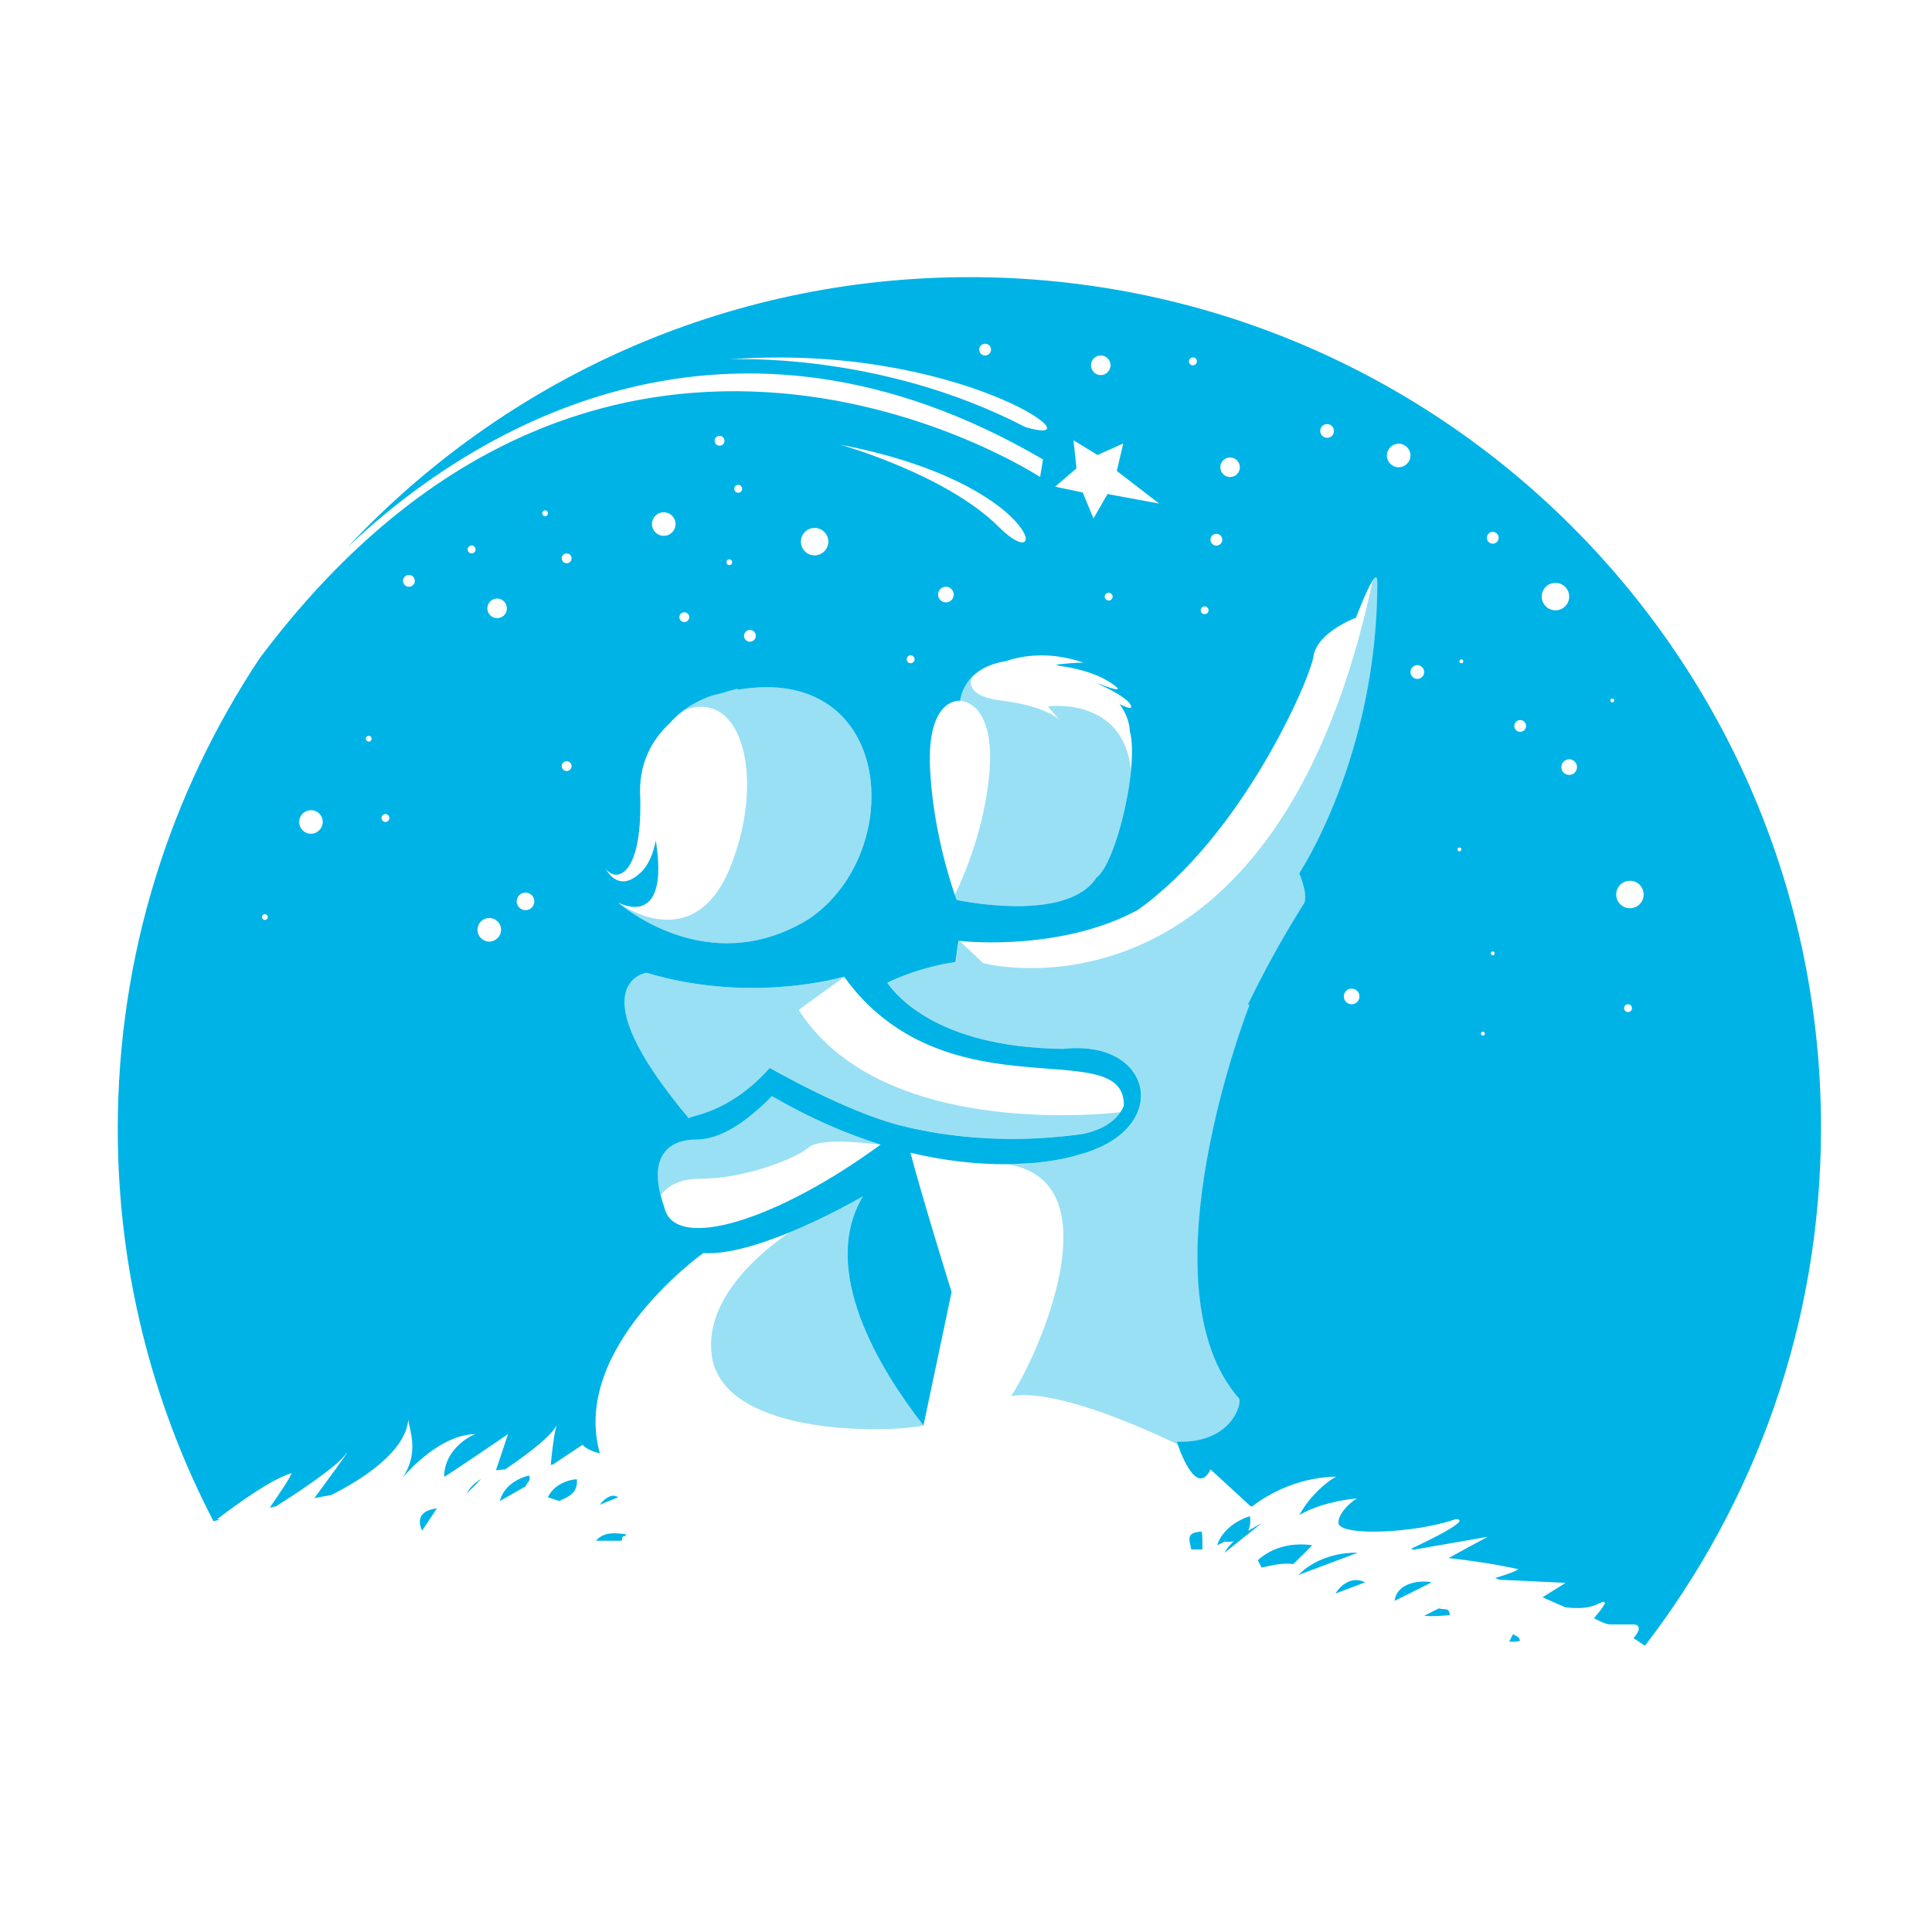 <?xml version="1.0" encoding="utf-8"?>
<!-- Generator: Adobe Illustrator 18.1.0, SVG Export Plug-In . SVG Version: 6.00 Build 0)  -->
<svg version="1.1" id="Layer_1" xmlns="http://www.w3.org/2000/svg" xmlns:xlink="http://www.w3.org/1999/xlink" x="0px" y="0px"
	 viewBox="0 0 2000 2000" enable-background="new 0 0 2000 2000" xml:space="preserve">
<g>
	<path fill="none" d="M843.3,575c7.8,0,14.2-6.3,14.2-14.2c0-7.8-6.4-14.2-14.2-14.2c-7.9,0-14.2,6.4-14.2,14.2
		C829.1,568.6,835.4,575,843.3,575z"/>
	<path fill="none" d="M776.3,664.2c3.4,0,6.1-2.7,6.1-6.1c0-3.4-2.7-6.1-6.1-6.1c-3.4,0-6.1,2.7-6.1,6.1
		C770.2,661.5,773,664.2,776.3,664.2z"/>
	<path fill="none" d="M754,372.1c0,0,155.2-9.1,307.4,70C1143.6,466.4,991.4,353.8,754,372.1z"/>
	<path fill="none" d="M1019.8,368c3.3,0,6.1-2.7,6.1-6.1c0-3.4-2.7-6.1-6.1-6.1c-3.4,0-6.1,2.7-6.1,6.1
		C1013.7,365.3,1016.4,368,1019.8,368z"/>
	<path fill="none" d="M755,585.1c1.7,0,3-1.4,3-3c0-1.7-1.4-3-3-3c-1.7,0-3,1.4-3,3C752,583.8,753.3,585.1,755,585.1z"/>
	<path fill="none" d="M586.6,572.9c-2.8,0-5.1,2.3-5.1,5.1c0,2.8,2.3,5.1,5.1,5.1c2.8,0,5.1-2.3,5.1-5.1
		C591.7,575.2,589.4,572.9,586.6,572.9z"/>
	<path fill="none" d="M1139.5,388.3c5.6,0,10.1-4.6,10.1-10.2c0-5.6-4.6-10.1-10.1-10.1c-5.6,0-10.1,4.5-10.1,10.1
		C1129.4,383.8,1133.9,388.3,1139.5,388.3z"/>
	<path fill="none" d="M687.1,554.7c6.7,0,12.2-5.5,12.2-12.2c0-6.7-5.4-12.2-12.2-12.2c-6.7,0-12.2,5.4-12.2,12.2
		C674.9,549.2,680.3,554.7,687.1,554.7z"/>
	<path fill="none" d="M837.2,1187.7c-14.2,12.2-67,32.4-111.6,32.4c-24.5,0-36.1,9.1-41.6,17.4c1,3.8,2.1,7.7,3.6,11.9
		c10.2,47.5,117.7,13.4,223.8-64.5C896.1,1182.9,849,1177.5,837.2,1187.7z"/>
	<path fill="none" d="M744.9,461.4c2.8,0,5.1-2.3,5.1-5.1c0-2.8-2.3-5.1-5.1-5.1c-2.8,0-5.1,2.3-5.1,5.1
		C739.8,459.1,742.1,461.4,744.9,461.4z"/>
	<path fill="none" d="M639.8,934.4c0,0,77.7,58.5,116.2-36.8c27.3-67.6,21-137.1-8.8-158.9c-9.2-6.8-20.7-8.9-34.1-5.1
		c-1.8,0.5-3.6,1.1-5.4,1.8c-4.7,3.5-9.6,7.8-14.1,12.9c-18.7,17.3-33.2,42.3-30.8,78.3c1.8,83.9-27.1,87.2-36.5,71.5
		c4.5,8.4,16.3,24.3,36.5,5.6c9.3-8.6,13.6-20.9,16.1-33.6C693.7,964.2,639.8,934.4,639.8,934.4z"/>
	<path fill="none" d="M814,1114.8c-4.6-2.9-15.9-8.8-17-9.3C797.4,1105.6,803.8,1109.3,814,1114.8z"/>
	<path fill="none" d="M708.4,643.9c2.8,0,5.1-2.3,5.1-5.1c0-2.8-2.3-5.1-5.1-5.1c-2.8,0-5.1,2.3-5.1,5.1
		C703.3,641.7,705.6,643.9,708.4,643.9z"/>
	<path fill="none" d="M586.6,788c-2.8,0-5.1,2.3-5.1,5.1c0,2.8,2.3,5.1,5.1,5.1c2.8,0,5.1-2.3,5.1-5.1
		C591.7,790.3,589.4,788,586.6,788z"/>
	<path fill="none" d="M624.8,895.1c-0.2-0.5-0.5-1-0.6-1.6C624.2,893.5,624.4,894.1,624.8,895.1z"/>
	<path fill="none" d="M506.5,950.3c-6.7,0-12.2,5.4-12.2,12.2c0,6.7,5.4,12.2,12.2,12.2c6.7,0,12.2-5.4,12.2-12.2
		C518.7,955.8,513.2,950.3,506.5,950.3z"/>
	<path fill="none" d="M381.7,761.6c-1.7,0-3,1.4-3,3c0,1.7,1.4,3,3,3c1.7,0,3-1.4,3-3C384.7,763,383.4,761.6,381.7,761.6z"/>
	<path fill="none" d="M564.3,528.3c-1.7,0-3,1.4-3,3c0,1.7,1.4,3.1,3,3.1c1.7,0,3-1.4,3-3.1C567.3,529.7,566,528.3,564.3,528.3z"/>
	<path fill="none" d="M321.9,838.7c-6.7,0-12.2,5.4-12.2,12.2c0,6.7,5.4,12.2,12.2,12.2s12.2-5.5,12.2-12.2
		C334,844.2,328.6,838.7,321.9,838.7z"/>
	<path fill="none" d="M274.2,946.3c-1.7,0-3,1.4-3,3c0,1.7,1.4,3,3,3c1.7,0,3-1.3,3-3C277.2,947.6,275.9,946.3,274.2,946.3z"/>
	<path fill="none" d="M1017.8,997c0,0,69.1,18.5,152.4-14.5c90.5-35.9,197.7-132.8,250.8-381c-6.5,10.1-17,38.1-17,38.1
		s-40.4,14.7-44.1,40.4c-3.3,22.9-73.5,185.3-182.1,262.3c-78.3,42-175.3,32.8-184.5,31.8l21.3,20.1L1017.8,997z"/>
	<path fill="none" d="M955.8,1475.4c-0.4-0.5-0.8-1-1.2-1.5C954.8,1474.6,955.5,1475.1,955.8,1475.4z"/>
	<path fill="none" d="M1069.9,1204c-6.3,0.6-13,0.9-19.9,1.1C1055.7,1205.3,1062.6,1205.2,1069.9,1204z"/>
	<path fill="none" d="M399,842.8c-2.2,0-4.1,1.8-4.1,4.1c0,2.2,1.8,4.1,4.1,4.1c2.2,0,4.1-1.8,4.1-4.1
		C403,844.6,401.2,842.8,399,842.8z"/>
	<path fill="none" d="M544,923.9c-5,0-9.1,4.1-9.1,9.1c0,5,4.1,9.1,9.1,9.1c5,0,9.1-4.1,9.1-9.1C553.2,928,549.1,923.9,544,923.9z"
		/>
	<path fill="none" d="M874.5,1012.1c-0.1-0.2-0.2-0.3-0.4-0.5c0,0-0.1-0.1-0.1-0.1c0,0.1-48.5,34.3-47,34.3c2.4,3.8,5,7.5,7.6,11
		c4.7,6.3,9.9,12.2,15.3,17.8c42.6,43.9,104.6,64.5,162.2,73.5c71.4,11.2,135.7,4.7,147.6,3.4c1.4-2.1,2.7-4.3,3.7-6.7
		c0.5-20.5-12.7-29-34.2-33.4c-54-11.1-160.7,3.8-237.5-78.4C885.8,1026.6,880.1,1019.6,874.5,1012.1z"/>
	<path fill="none" d="M514.6,619.6c-5.6,0-10.1,4.6-10.1,10.2c0,5.6,4.5,10.1,10.1,10.1s10.1-4.5,10.1-10.1
		C524.8,624.2,520.2,619.6,514.6,619.6z"/>
	<path fill="none" d="M423.3,595.3c-3.4,0-6.1,2.7-6.1,6.1c0,3.4,2.7,6.1,6.1,6.1c3.4,0,6.1-2.7,6.1-6.1
		C429.4,598,426.7,595.3,423.3,595.3z"/>
	<path fill="none" d="M488.2,564.8c-2.2,0-4.1,1.8-4.1,4.1c0,2.2,1.8,4.1,4.1,4.1c2.2,0,4.1-1.8,4.1-4.1
		C492.3,566.6,490.5,564.8,488.2,564.8z"/>
	<path fill="none" d="M764.2,510.1c2.2,0,4.1-1.8,4.1-4.1c0-2.2-1.8-4.1-4.1-4.1c-2.2,0-4.1,1.8-4.1,4.1
		C760.1,508.2,761.9,510.1,764.2,510.1z"/>
	<path fill="none" d="M1512.8,682.5c-1.1,0-2,0.9-2,2c0,1.1,0.9,2,2,2c1.1,0,2-0.9,2-2C1514.8,683.4,1513.9,682.5,1512.8,682.5z"/>
	<path fill="none" d="M1535.1,1068c-1.1,0-2,0.9-2,2c0,1.1,0.9,2,2,2c1.1,0,2-0.9,2-2C1537.2,1068.9,1536.3,1068,1535.1,1068z"/>
	<path fill="none" d="M1510.8,877.3c-1.1,0-2,0.9-2,2c0,1.1,0.9,2,2,2s2-0.9,2-2C1512.8,878.2,1511.9,877.3,1510.8,877.3z"/>
	<path fill="none" d="M1545.3,984.8c-1.1,0-2,0.9-2,2c0,1.1,0.9,2,2,2c1.1,0,2-0.9,2-2C1547.3,985.7,1546.4,984.8,1545.3,984.8z"/>
	<path fill="none" d="M1467.2,688.6c-3.9,0-7.1,3.2-7.1,7.1c0,3.9,3.2,7.1,7.1,7.1c3.9,0,7.1-3.2,7.1-7.1
		C1474.3,691.8,1471.1,688.6,1467.2,688.6z"/>
	<path fill="none" d="M1399.2,1023.4c-4.5,0-8.1,3.6-8.1,8.1c0,4.5,3.6,8.1,8.1,8.1c4.5,0,8.1-3.6,8.1-8.1
		C1407.3,1027,1403.7,1023.4,1399.2,1023.4z"/>
	<path fill="none" d="M1447.9,459.3c-6.7,0-12.2,5.5-12.2,12.2c0,6.7,5.5,12.2,12.2,12.2c6.7,0,12.2-5.4,12.2-12.2
		C1460.1,464.8,1454.6,459.3,1447.9,459.3z"/>
	<path fill="none" d="M1545.3,550.6c-3.3,0-6.1,2.7-6.1,6.1c0,3.4,2.7,6.1,6.1,6.1c3.4,0,6.1-2.7,6.1-6.1
		C1551.4,553.3,1548.6,550.6,1545.3,550.6z"/>
	<path fill="none" d="M1573.7,745.4c-3.3,0-6.1,2.7-6.1,6.1c0,3.4,2.7,6.1,6.1,6.1c3.4,0,6.1-2.7,6.1-6.1
		C1579.8,748.1,1577,745.4,1573.7,745.4z"/>
	<path fill="none" d="M1685.3,1039.6c-2.2,0-4.1,1.8-4.1,4.1c0,2.2,1.8,4,4.1,4c2.2,0,4.1-1.8,4.1-4
		C1689.3,1041.4,1687.5,1039.6,1685.3,1039.6z"/>
	<path fill="none" d="M1687.3,911.8c-7.8,0-14.2,6.3-14.2,14.2c0,7.8,6.4,14.2,14.2,14.2c7.8,0,14.2-6.3,14.2-14.2
		C1701.5,918.1,1695.1,911.8,1687.3,911.8z"/>
	<path fill="none" d="M1624.4,617.6c0-7.9-6.4-14.2-14.2-14.2c-7.9,0-14.2,6.3-14.2,14.2c0,7.8,6.4,14.2,14.2,14.2
		C1618,631.8,1624.4,625.4,1624.4,617.6z"/>
	<path fill="none" d="M1373.8,439c-3.9,0-7.1,3.2-7.1,7.1c0,3.9,3.2,7.1,7.1,7.1c3.9,0,7.1-3.2,7.1-7.1
		C1380.9,442.2,1377.8,439,1373.8,439z"/>
	<path fill="none" d="M1669,723.1c-1.1,0-2,0.9-2,2c0,1.1,0.9,2,2,2c1.1,0,2-0.9,2-2C1671.1,724,1670.2,723.1,1669,723.1z"/>
	<path fill="none" d="M1624.4,786c-4.5,0-8.1,3.6-8.1,8.1c0,4.5,3.6,8.1,8.1,8.1c4.5,0,8.1-3.6,8.1-8.1
		C1632.5,789.6,1628.9,786,1624.4,786z"/>
	<path fill="none" d="M869.7,460.3c0,0,109.6,30.4,164.3,85.2C1088.8,600.3,1076.6,499.9,869.7,460.3z"/>
	<path fill="none" d="M1121.7,686.1c0.5,0.2,1,0.3,1.6,0.5C1123.3,686.3,1122.7,686.2,1121.7,686.1z"/>
	<path fill="none" d="M993.7,725.4c0,0-34.4-3.7-31,70c2.9,61.4,20.1,115,25.7,131.1c11.4-23.6,29.9-68.7,35.4-122.3
		C1032,725.1,993.7,725.4,993.7,725.4z"/>
	<path fill="none" d="M942.7,678.4c-2.2,0-4.1,1.8-4.1,4.1c0,2.2,1.8,4.1,4.1,4.1c2.2,0,4.1-1.8,4.1-4.1
		C946.8,680.3,944.9,678.4,942.7,678.4z"/>
	<path fill="none" d="M1273.4,473.5c-5.6,0-10.1,4.5-10.1,10.1c0,5.6,4.5,10.1,10.1,10.1c5.6,0,10.1-4.5,10.1-10.1
		C1283.5,478.1,1279,473.5,1273.4,473.5z"/>
	<path fill="none" d="M971.1,615.5c0,4.5,3.6,8.1,8.1,8.1c4.5,0,8.1-3.6,8.1-8.1c0-4.5-3.6-8.1-8.1-8.1
		C974.7,607.4,971.1,611.1,971.1,615.5z"/>
	<path fill="none" d="M1158.8,729c6.6,3.3,15,6.6,11.1,0.2c-4.3-7.1-22.4-16.1-32.9-21c-0.4-0.3-0.8-0.5-1.2-0.8
		c11.4,4.4,32.1,11.7,13.8-0.5c-17.2-11.4-40.4-15.8-52.6-17.4c-1.5-0.4-2.9-0.9-4.4-1.3c7.5-0.8,23.9-2.5,29-2.1
		c-38.7-13.4-68.8-5.8-80.4-1.6c-13.8,2.1-26,7.3-34.7,15.9c-3.9,8.3-2.3,20.8,29.4,24.8c48.7,6.1,60.9,20.3,60.9,20.3l-12.2-14.2
		c0,0,73-10.1,85.2,58.8c0.4,2.2,0.7,4.3,1,6.5c1.5-16.2,1.3-30.5-1.5-39.5C1168.9,747,1165,737.5,1158.8,729z"/>
	<polygon fill="none" points="1162.8,459 1136.2,471 1111.3,455.8 1114.4,484.8 1092.3,503.8 1120.8,509.8 1132,536.7 1146.5,511.4 
		1200,521.2 1156,487.4 	"/>
	<path fill="none" d="M1151.7,617.6c0-2.2-1.8-4-4.1-4c-2.2,0-4.1,1.8-4.1,4c0,2.2,1.8,4.1,4.1,4.1
		C1149.9,621.6,1151.7,619.8,1151.7,617.6z"/>
	<path fill="none" d="M1259.2,552.7c-3.4,0-6.1,2.7-6.1,6.1c0,3.4,2.7,6.1,6.1,6.1c3.4,0,6.1-2.7,6.1-6.1
		C1265.3,555.4,1262.6,552.7,1259.2,552.7z"/>
	<path fill="none" d="M1247,627.7c-2.2,0-4,1.8-4,4c0,2.2,1.8,4.1,4,4.1c2.2,0,4.1-1.8,4.1-4.1
		C1251.1,629.5,1249.3,627.7,1247,627.7z"/>
	<path fill="none" d="M1234.9,370.1c-2.2,0-4.1,1.8-4.1,4.1c0,2.2,1.8,4.1,4.1,4.1c2.2,0,4.1-1.8,4.1-4.1
		C1238.9,371.9,1237.1,370.1,1234.9,370.1z"/>
	<path opacity="0.4" fill="#00B3E6" d="M1282.8,1447.8c-102.9-117.6,11-407.8,11-407.8l-2,0.5c16-33.1,34.8-67.5,57.1-103.3
		c7.4-7.4-3.7-33.1-3.7-33.1s80.8-121.2,80.8-301.3c0-6.8-2.1-5.9-5.1-1.3c-53.1,248.2-160.3,345.1-250.8,381
		c-83.3,33-152.4,14.5-152.4,14.5l-3.1-2.9L993.3,974c-0.5-0.1-0.8-0.1-0.8-0.1l-3.1,22c-0.2,0-0.4,0-0.5,0c0,0-33.9,4.3-70.1,21.4
		c6.3,8.9,19,23.2,42.1,36.5c28.5,16.4,72.7,31.2,140.1,32c15.8-1.9,29.5-0.7,40.9,2.7c41.3,12.1,52.6,52.7,22.9,81.9
		c-1.9,2-4,3.8-6.4,5.6c-9.4,7.3-21.6,13.7-37.1,18.2l-0.1-0.1c-13,4.2-30.3,7.9-51,9.8c-7.3,1.2-14.3,1.3-19.9,1.1
		c-2.5,0.1-5,0.2-7.6,0.2c102.4,16.2,44.2,166,15.7,219.9c-6.8,12.8-11.7,20.6-12.1,20.2c28.8-5.3,76.6,9.5,115.5,24.8
		c8.9,3.5,17.3,7,24.9,10.3c10.4,4.5,19.3,8.6,25.9,11.7c2.7,1.3,5.1,2.4,6.9,3.3l-0.9-2.9
		C1276.4,1494.6,1286.3,1451.3,1282.8,1447.8z"/>
	<path opacity="0.4" fill="#00B3E6" d="M720.7,1179.7c-27,0-47.7,15.6-36.7,57.9c5.5-8.3,17.2-17.4,41.6-17.4
		c44.6,0,97.4-20.3,111.6-32.4c11.9-10.2,58.9-4.8,74.2-2.7c0.1-0.1,0.1-0.1,0.2-0.2c-35.2-11-73-27.2-112.6-50.2
		C772.6,1161.4,746,1179.7,720.7,1179.7z"/>
	<path opacity="0.4" fill="#00B3E6" d="M747.2,738.6c29.8,21.8,36.1,91.4,8.8,158.9c-38.5,95.4-116.2,36.8-116.2,36.8
		s92.5,82.6,198.2,16.5c100.9-69.3,87.4-264.7-74.7-236.7l0.8-1.2c0,0-6.4,1.2-16,4.4c-3.1,0.8-6,1.4-9.2,2.3
		c0,0-15.2,3.8-31.3,15.8c1.9-0.7,3.7-1.3,5.4-1.8C726.5,729.7,738,731.9,747.2,738.6z"/>
	<path opacity="0.4" fill="#00B3E6" d="M955.8,1475.4c-0.4-0.4-1.1-0.8-1.2-1.5c-43.4-55.9-107.3-158.9-61.3-235.5
		c0,0-35,20.5-75.8,37.3c-23.5,15.8-93.3,68.8-79.7,133.1c18.3,77.1,177.8,75.1,218.4,66.9c0,0-0.1-0.1-0.1-0.1l0,0.1
		C956,1475.6,955.9,1475.5,955.8,1475.4z"/>
	<path opacity="0.4" fill="#00B3E6" d="M1084.7,731.2l12.2,14.2c0,0-12.2-14.2-60.9-20.3c-31.7-4-33.3-16.5-29.4-24.8
		c-6.4,6.4-11,14.6-12.9,25.1c0,0,38.2-0.3,30.1,78.8c-5.5,53.6-24,98.7-35.4,122.3c1.1,3.2,1.8,5.1,1.8,5.1s113.7,24.8,144.7-23.1
		c15.1-10.7,31.9-68.6,35.9-112c-0.3-2.2-0.6-4.3-1-6.5C1157.8,721.1,1084.7,731.2,1084.7,731.2z"/>
	<path opacity="0.4" fill="#00B3E6" d="M1012.1,1148c-57.6-9-119.6-29.6-162.2-73.5c-5.4-5.6-10.6-11.5-15.3-17.8
		c-2.7-3.6-5.2-7.2-7.6-11c-1.5,0,47-34.2,47-34.3c-0.1-0.1-0.2-0.3-0.3-0.4c-11.2,3.2-101.4,26.9-204.5-4c0,0-73.5,11,44.1,150.6
		c0-3,40.5-3.7,83.7-52.2c1.1,0.5,12.3,6.4,17,9.3c26.5,14.3,79.4,41,122.1,51.3c0.3-0.2,0.5-0.4,0.8-0.7c-0.1,0.2-0.1,0.5-0.1,0.8
		c45.2,10.8,100.9,16.7,166.1,9.9l-0.1-0.1c0,0,0.6,0,1.4,0c5.3-0.6,10.7-1.2,16.1-2c13.1-2.6,30.1-8.6,39.5-22.6
		C1147.9,1152.8,1083.5,1159.2,1012.1,1148z"/>
	<path fill="#00B3E6" d="M1306,1576.8c-4.6,2.6-9.4,5.2-14,8c2-4.2,2.9-9.3,1.9-15.3c-14.6,4.7-29.2,15.1-33.9,30.2l7.7-3.8
		c3.5,0.4,6.6,0.1,9.5-0.4c-3.8,3.5-7.2,7.4-9.5,11.9L1306,1576.8z"/>
	<path fill="#00B3E6" d="M567.2,1550l11.5,3.8c11.6-4.9,19.4-9,18.5-22.5C584.1,1532.1,571.7,1539.6,567.2,1550z"/>
	<path fill="#00B3E6" d="M620.8,1557.7l19.1-7.7C634.4,1545.9,626.9,1549.9,620.8,1557.7z"/>
	<path fill="#00B3E6" d="M1233.2,1604h11.5c0-7,0.2-12.4-0.6-18.5C1227.1,1586.2,1231.2,1594,1233.2,1604z"/>
	<path fill="#00B3E6" d="M616.9,1595h26.8c0.5-10,6.6-0.6,3.3-7C637.3,1587.3,625.7,1585,616.9,1595z"/>
	<path fill="#00B3E6" d="M1358.4,1599.6c-20.3-2.8-40.8,1.5-56.3,15.5l3.8,7.6c7.1-1.1,21.1-5.6,32.8-3.5
		C1343.7,1614.3,1353.1,1605.3,1358.4,1599.6z"/>
	<path fill="#00B3E6" d="M1443.7,1657.2l38.3-19.1C1472.7,1635.6,1446.2,1637.2,1443.7,1657.2z"/>
	<path fill="#00B3E6" d="M1489.7,1664.9l-15.3,7.7c8.5,1,18.2,0.1,26.5-0.7C1499.9,1663,1495.3,1667.3,1489.7,1664.9z"/>
	<path fill="#00B3E6" d="M1003.6,286.9c-254,0-482.7,107.5-643.6,279.3c134.5-127.2,395.7-280.1,719.7-90.6l-3,18.2
		c0,0-447-293.9-807.8,187.5c-92.8,139.6-147,307.2-147,487.4c0,146.5,35.9,284.5,99.1,406.1c2.4-0.6,4.8-1.3,7.3-1.9l-3.6-0.1
		c0,0,51.4-40.4,77.1-47.8c0,2.9-15.6,25.7-22.5,35.7c2.2-0.5,4.3-0.9,6.5-1.4c18.9-12,59.9-38.7,71.1-52.7
		c11.8-14.7-18.8,27.1-31.5,44.3c5.8-1.2,11.7-2.2,17.6-3.3c29.5-14.8,77-44,79.7-78.4c0.5,9.7,12.1,34.1-5.8,60.2
		c14.1-15.9,44-44.8,76-44.8c-3.7,0-33,14.7-33.1,44.1c0.1,0,0.3-0.1,0.4-0.1c6-3.2,65.7-44,65.7-44l-12.5,37.4
		c3.2-0.3,6.4-0.7,9.6-1c16.8-11.3,46.4-32.4,53.4-45.7c-3,7.5-5.7,35-6.3,41.1c0.7-0.1,1.4-0.1,2.1-0.2l30.9-20.6
		c0,0,3.2,5.2,17.9,9C590.2,1395.2,728,1297.2,728,1297.2c25.1,1.6,59-9,89.5-21.5c40.9-16.8,75.8-37.3,75.8-37.3
		c-45.9,76.6,18,179.6,61.3,235.5c0.4,0.5,0.8,1,1.2,1.5c0.1,0.1,0.2,0.2,0.2,0.3l0-0.1l29.1-138.1c0,0-29.7-95.2-42.6-144.2
		c37.3,8.9,71,12.1,99.9,11.9c2.6,0,5.1-0.1,7.6-0.2c6.9-0.2,13.6-0.6,19.9-1.1c20.8-1.9,38-5.5,51-9.8l0.1,0.1
		c15.5-4.6,27.8-10.9,37.1-18.2c2.4-1.8,4.6-3.7,6.4-5.6c29.7-29.2,18.4-69.8-22.9-81.9c-11.4-3.3-25.1-4.5-40.9-2.7
		c-67.4-0.8-111.6-15.6-140.1-32c-23.1-13.3-35.8-27.6-42.1-36.5c36.2-17.2,70.1-21.4,70.1-21.4c0.2,0,0.3,0,0.5,0l3.1-22
		c0,0,0.3,0,0.8,0.1c9.3,1,106.2,10.2,184.5-31.8c108.6-76.9,178.8-239.4,182.1-262.3c3.7-25.7,44.1-40.4,44.1-40.4s10.5-28,17-38.1
		c2.9-4.5,5.1-5.5,5.1,1.3c0,180-80.8,301.3-80.8,301.3s11,25.7,3.7,33.1c-22.4,35.8-41.1,70.2-57.1,103.3l2-0.5
		c0,0-113.9,290.2-11,407.8c3.5,3.5-6.4,46.8-64.3,44.7l0.9,2.9c0,0,18.5,56.9,34,25.9l41.2,37.9c0.6,0.1,1.2,0.3,1.8,0.4
		c9-7.1,41.6-30.2,87.3-30.9c-6.4,2.5-27.2,18.5-38.4,39.9c10-6.6,32.7-14.9,59.5-17.3c-9.1,5.5-19.1,16.5-19.1,25
		c0,14.7,80.8,11,121.3-3.6c18.4,0-29.9,23.1-46.2,30.7c1,0.3,2.1,0.6,3.1,0.9l76.2-13.3l-40.4,22c0,0,36.7,3.7,69.8,11
		c8.7,0-12.3,6.9-21.6,9.7c1.5,0.6,3,1.1,4.4,1.7l68.6,3.3l-23.9,14.9c7.9,3.4,15.7,6.9,23.4,10.3c11.5,1.5,24.1,1.5,33.5-3.2
		c14.9-7.5,4.7,4.5-3.6,14.6c5.9,2.8,11.6,6.4,17.4,6.4h22.9c9.7,0,6.1,8.4,0.5,14.2c4.1,2.2,7.9,5.6,12,7.8
		c114.2-148.7,182.2-334,182.2-536C1885.3,681.1,1490.6,286.9,1003.6,286.9z M274.2,952.3c-1.7,0-3-1.3-3-3c0-1.7,1.4-3,3-3
		c1.7,0,3,1.4,3,3C277.2,951,275.9,952.3,274.2,952.3z M321.9,863.1c-6.7,0-12.2-5.5-12.2-12.2c0-6.7,5.4-12.2,12.2-12.2
		s12.2,5.4,12.2,12.2C334,857.6,328.6,863.1,321.9,863.1z M381.7,767.7c-1.7,0-3-1.4-3-3c0-1.7,1.4-3,3-3c1.7,0,3,1.4,3,3
		C384.7,766.4,383.4,767.7,381.7,767.7z M399,850.9c-2.2,0-4.1-1.8-4.1-4.1c0-2.2,1.8-4.1,4.1-4.1c2.2,0,4.1,1.8,4.1,4.1
		C403,849.1,401.2,850.9,399,850.9z M423.3,607.4c-3.4,0-6.1-2.7-6.1-6.1c0-3.4,2.7-6.1,6.1-6.1c3.4,0,6.1,2.7,6.1,6.1
		C429.4,604.7,426.7,607.4,423.3,607.4z M488.2,572.9c-2.2,0-4.1-1.8-4.1-4.1c0-2.2,1.8-4.1,4.1-4.1c2.2,0,4.1,1.8,4.1,4.1
		C492.3,571.1,490.5,572.9,488.2,572.9z M506.5,974.7c-6.7,0-12.2-5.4-12.2-12.2c0-6.7,5.4-12.2,12.2-12.2c6.7,0,12.2,5.4,12.2,12.2
		C518.7,969.2,513.2,974.7,506.5,974.7z M514.6,639.9c-5.6,0-10.1-4.5-10.1-10.1c0-5.6,4.5-10.2,10.1-10.2s10.1,4.6,10.1,10.2
		C524.8,635.4,520.2,639.9,514.6,639.9z M544,942.2c-5,0-9.1-4.1-9.1-9.1c0-5,4.1-9.1,9.1-9.1c5,0,9.1,4.1,9.1,9.1
		C553.2,938.1,549.1,942.2,544,942.2z M564.3,534.4c-1.7,0-3-1.4-3-3.1c0-1.7,1.4-3,3-3c1.7,0,3,1.4,3,3
		C567.3,533,566,534.4,564.3,534.4z M586.6,798.2c-2.8,0-5.1-2.3-5.1-5.1c0-2.8,2.3-5.1,5.1-5.1c2.8,0,5.1,2.3,5.1,5.1
		C591.7,795.9,589.4,798.2,586.6,798.2z M586.6,583.1c-2.8,0-5.1-2.3-5.1-5.1c0-2.8,2.3-5.1,5.1-5.1c2.8,0,5.1,2.3,5.1,5.1
		C591.7,580.8,589.4,583.1,586.6,583.1z M1139.5,368c5.6,0,10.1,4.5,10.1,10.1c0,5.6-4.6,10.2-10.1,10.2c-5.6,0-10.1-4.6-10.1-10.2
		C1129.4,372.6,1133.9,368,1139.5,368z M1019.8,355.8c3.3,0,6.1,2.7,6.1,6.1c0,3.4-2.7,6.1-6.1,6.1c-3.4,0-6.1-2.7-6.1-6.1
		C1013.7,358.6,1016.4,355.8,1019.8,355.8z M1061.4,442.1c-152.2-79.1-307.4-70-307.4-70C991.4,353.8,1143.6,466.4,1061.4,442.1z
		 M843.3,546.5c7.8,0,14.2,6.4,14.2,14.2c0,7.8-6.4,14.2-14.2,14.2c-7.9,0-14.2-6.3-14.2-14.2C829.1,552.9,835.4,546.5,843.3,546.5z
		 M776.3,652.1c3.4,0,6.1,2.7,6.1,6.1c0,3.3-2.7,6.1-6.1,6.1c-3.4,0-6.1-2.7-6.1-6.1C770.2,654.8,773,652.1,776.3,652.1z
		 M764.2,501.9c2.2,0,4.1,1.8,4.1,4.1c0,2.2-1.8,4.1-4.1,4.1c-2.2,0-4.1-1.8-4.1-4.1C760.1,503.8,761.9,501.9,764.2,501.9z M755,579
		c1.7,0,3,1.4,3,3c0,1.7-1.4,3-3,3c-1.7,0-3-1.4-3-3C752,580.4,753.3,579,755,579z M744.9,451.2c2.8,0,5.1,2.3,5.1,5.1
		c0,2.8-2.3,5.1-5.1,5.1c-2.8,0-5.1-2.3-5.1-5.1C739.8,453.5,742.1,451.2,744.9,451.2z M708.4,633.8c2.8,0,5.1,2.3,5.1,5.1
		c0,2.8-2.3,5.1-5.1,5.1c-2.8,0-5.1-2.3-5.1-5.1C703.3,636.1,705.6,633.8,708.4,633.8z M687.1,530.3c6.7,0,12.2,5.4,12.2,12.2
		c0,6.7-5.4,12.2-12.2,12.2c-6.7,0-12.2-5.5-12.2-12.2C674.9,535.8,680.3,530.3,687.1,530.3z M624.2,893.5c0.2,0.6,0.4,1,0.6,1.6
		C624.4,894.1,624.2,893.5,624.2,893.5z M678.9,870.1c-2.6,12.7-6.8,24.9-16.1,33.6c-20.2,18.6-32,2.8-36.5-5.6
		c9.4,15.7,38.3,12.4,36.5-71.5c-2.4-35.9,12.2-61,30.8-78.3c4.5-5.1,9.4-9.4,14.1-12.9c16.1-12,31.3-15.8,31.3-15.8
		c3.2-0.9,6.1-1.5,9.2-2.3c9.6-3.2,16-4.4,16-4.4l-0.8,1.2c162-28,175.6,167.4,74.7,236.7c-105.7,66.1-198.2-16.5-198.2-16.5
		S693.7,964.2,678.9,870.1z M911.4,1185c-106.1,77.9-213.6,112-223.8,64.5c-1.5-4.2-2.6-8.1-3.6-11.9c-11-42.4,9.7-57.9,36.7-57.9
		c25.4,0,52-18.3,78.4-45c39.5,23,77.4,39.2,112.6,50.2C911.5,1184.9,911.4,1184.9,911.4,1185z M1129.2,1111.3
		c21.5,4.4,34.7,12.9,34.2,33.4c-1,2.4-2.3,4.6-3.7,6.7c-9.3,13.9-26.4,20-39.5,22.6c-5.4,0.7-10.8,1.4-16.1,2c-0.8,0-1.4,0-1.4,0
		l0.1,0.1c-65.2,6.8-120.9,0.9-166.1-9.9c0-0.3,0.1-0.6,0.1-0.8c-0.3,0.2-0.5,0.4-0.8,0.7c-42.7-10.3-95.6-37-122.1-51.3
		c-10.1-5.5-16.6-9.1-17-9.3c-43.2,48.4-83.7,49.1-83.7,52.2C595.7,1018,669.2,1007,669.2,1007c103.1,30.9,193.3,7.2,204.5,4
		c0.1,0.1,0.2,0.3,0.3,0.4c0,0.1,0.1,0.1,0.1,0.1c0.1,0.2,0.2,0.4,0.4,0.5c5.5,7.5,11.2,14.5,17.1,20.9
		C968.5,1115.1,1075.2,1100.2,1129.2,1111.3z M869.7,460.3c206.9,39.6,219.1,140,164.3,85.2C979.2,490.8,869.7,460.3,869.7,460.3z
		 M987.3,615.5c0,4.5-3.6,8.1-8.1,8.1c-4.5,0-8.1-3.6-8.1-8.1c0-4.5,3.6-8.1,8.1-8.1C983.7,607.4,987.3,611.1,987.3,615.5z
		 M942.7,686.6c-2.2,0-4.1-1.8-4.1-4.1c0-2.2,1.8-4.1,4.1-4.1c2.2,0,4.1,1.8,4.1,4.1C946.8,684.7,944.9,686.6,942.7,686.6z
		 M1170.9,796.5c-4.1,43.5-20.9,101.3-35.9,112c-31,47.9-144.7,23.1-144.7,23.1s-0.7-1.9-1.8-5.1c-5.6-16.2-22.8-69.7-25.7-131.1
		c-3.5-73.7,31-70,31-70c1.8-10.5,6.4-18.7,12.9-25.1c8.7-8.6,20.8-13.8,34.7-15.9c11.6-4.1,41.8-11.8,80.4,1.6
		c1,0.1,1.6,0.3,1.6,0.5c-0.5-0.2-1-0.3-1.6-0.5c-5.1-0.4-21.5,1.2-29,2.1c1.5,0.4,3,0.9,4.4,1.3c12.2,1.6,35.4,6,52.6,17.4
		c18.3,12.2-2.4,4.9-13.8,0.5c0.4,0.3,0.8,0.5,1.2,0.8c10.5,4.8,28.6,13.9,32.9,21c3.8,6.4-4.5,3.1-11.1-0.2
		c6.2,8.5,10.1,18,10.6,28.1C1172.2,766,1172.4,780.3,1170.9,796.5z M1143.6,617.6c0-2.2,1.8-4,4.1-4c2.2,0,4.1,1.8,4.1,4
		c0,2.2-1.8,4.1-4.1,4.1C1145.4,621.6,1143.6,619.8,1143.6,617.6z M1146.5,511.4l-14.5,25.3l-11.2-26.9l-28.5-6l22.1-19l-3.1-29
		l24.9,15.2l26.6-11.9l-6.7,28.4l43.9,33.8L1146.5,511.4z M1234.9,378.2c-2.2,0-4.1-1.8-4.1-4.1c0-2.2,1.8-4.1,4.1-4.1
		c2.2,0,4.1,1.8,4.1,4.1C1238.9,376.3,1237.1,378.2,1234.9,378.2z M1247,635.8c-2.2,0-4-1.8-4-4.1c0-2.2,1.8-4,4-4
		c2.2,0,4.1,1.8,4.1,4C1251.1,634,1249.3,635.8,1247,635.8z M1259.2,564.8c-3.4,0-6.1-2.7-6.1-6.1c0-3.4,2.7-6.1,6.1-6.1
		c3.4,0,6.1,2.7,6.1,6.1C1265.3,562.1,1262.6,564.8,1259.2,564.8z M1273.4,493.8c-5.6,0-10.1-4.5-10.1-10.1
		c0-5.6,4.5-10.1,10.1-10.1c5.6,0,10.1,4.5,10.1,10.1C1283.5,489.3,1279,493.8,1273.4,493.8z M1373.8,453.2c-3.9,0-7.1-3.2-7.1-7.1
		c0-3.9,3.2-7.1,7.1-7.1c3.9,0,7.1,3.2,7.1,7.1C1380.9,450.1,1377.8,453.2,1373.8,453.2z M1399.2,1039.6c-4.5,0-8.1-3.6-8.1-8.1
		c0-4.5,3.6-8.1,8.1-8.1c4.5,0,8.1,3.6,8.1,8.1C1407.3,1036,1403.7,1039.6,1399.2,1039.6z M1447.9,483.7c-6.7,0-12.2-5.4-12.2-12.2
		c0-6.7,5.5-12.2,12.2-12.2c6.7,0,12.2,5.5,12.2,12.2C1460.1,478.2,1454.6,483.7,1447.9,483.7z M1467.2,702.8
		c-3.9,0-7.1-3.2-7.1-7.1c0-3.9,3.2-7.1,7.1-7.1c3.9,0,7.1,3.2,7.1,7.1C1474.3,699.6,1471.1,702.8,1467.2,702.8z M1510.8,881.3
		c-1.1,0-2-0.9-2-2c0-1.1,0.9-2,2-2s2,0.9,2,2C1512.8,880.4,1511.9,881.3,1510.8,881.3z M1512.8,686.6c-1.1,0-2-0.9-2-2
		c0-1.1,0.9-2,2-2c1.1,0,2,0.9,2,2C1514.8,685.7,1513.9,686.6,1512.8,686.6z M1535.1,1072c-1.1,0-2-0.9-2-2c0-1.1,0.9-2,2-2
		c1.1,0,2,0.9,2,2C1537.2,1071.2,1536.3,1072,1535.1,1072z M1545.3,988.9c-1.1,0-2-0.9-2-2c0-1.1,0.9-2,2-2c1.1,0,2,0.9,2,2
		C1547.3,988,1546.4,988.9,1545.3,988.9z M1545.3,562.8c-3.3,0-6.1-2.7-6.1-6.1c0-3.3,2.7-6.1,6.1-6.1c3.4,0,6.1,2.7,6.1,6.1
		C1551.4,560.1,1548.6,562.8,1545.3,562.8z M1573.7,757.6c-3.3,0-6.1-2.7-6.1-6.1c0-3.4,2.7-6.1,6.1-6.1c3.4,0,6.1,2.7,6.1,6.1
		C1579.8,754.9,1577,757.6,1573.7,757.6z M1596,617.6c0-7.9,6.4-14.2,14.2-14.2c7.8,0,14.2,6.3,14.2,14.2c0,7.8-6.4,14.2-14.2,14.2
		C1602.3,631.8,1596,625.4,1596,617.6z M1624.4,802.2c-4.5,0-8.1-3.6-8.1-8.1c0-4.5,3.6-8.1,8.1-8.1c4.5,0,8.1,3.6,8.1,8.1
		C1632.5,798.6,1628.9,802.2,1624.4,802.2z M1669,727.1c-1.1,0-2-0.9-2-2c0-1.1,0.9-2,2-2c1.1,0,2,0.9,2,2
		C1671.1,726.2,1670.2,727.1,1669,727.1z M1685.3,1047.7c-2.2,0-4.1-1.8-4.1-4c0-2.3,1.8-4.1,4.1-4.1c2.2,0,4.1,1.8,4.1,4.1
		C1689.3,1045.9,1687.5,1047.7,1685.3,1047.7z M1687.3,940.2c-7.8,0-14.2-6.3-14.2-14.2c0-7.9,6.4-14.2,14.2-14.2
		c7.8,0,14.2,6.3,14.2,14.2C1701.5,933.8,1695.1,940.2,1687.3,940.2z"/>
	<path fill="#00B3E6" d="M1388.9,1641.9c-2.4,2.1-4.5,4.7-6.4,7.7l20.4-7.7l10.2-3.8C1405,1633.7,1396.1,1635.5,1388.9,1641.9z"/>
	<path fill="#00B3E6" d="M1344.2,1630.4l61.3-23C1383.6,1606.8,1359.1,1614.7,1344.2,1630.4z"/>
	<path fill="#00B3E6" d="M1566.2,1691.7l-3.8,7.7c4,0.2,7.3,0.4,11.1-0.8C1572.7,1694,1569.8,1693.8,1566.2,1691.7z"/>
	<path fill="#00B3E6" d="M437,1584.5l15.3-23C436.6,1563.2,430.9,1571.9,437,1584.5z"/>
	<path fill="#00B3E6" d="M517.4,1553.9l26.8-15.3c1.7-5,5.8-5.1,3.5-11.2C533,1531.1,521.1,1540,517.4,1553.9z"/>
	<path fill="#00B3E6" d="M483,1546.2l15.3-15.3C491.8,1534.5,486.2,1540,483,1546.2z"/>
</g>
</svg>
